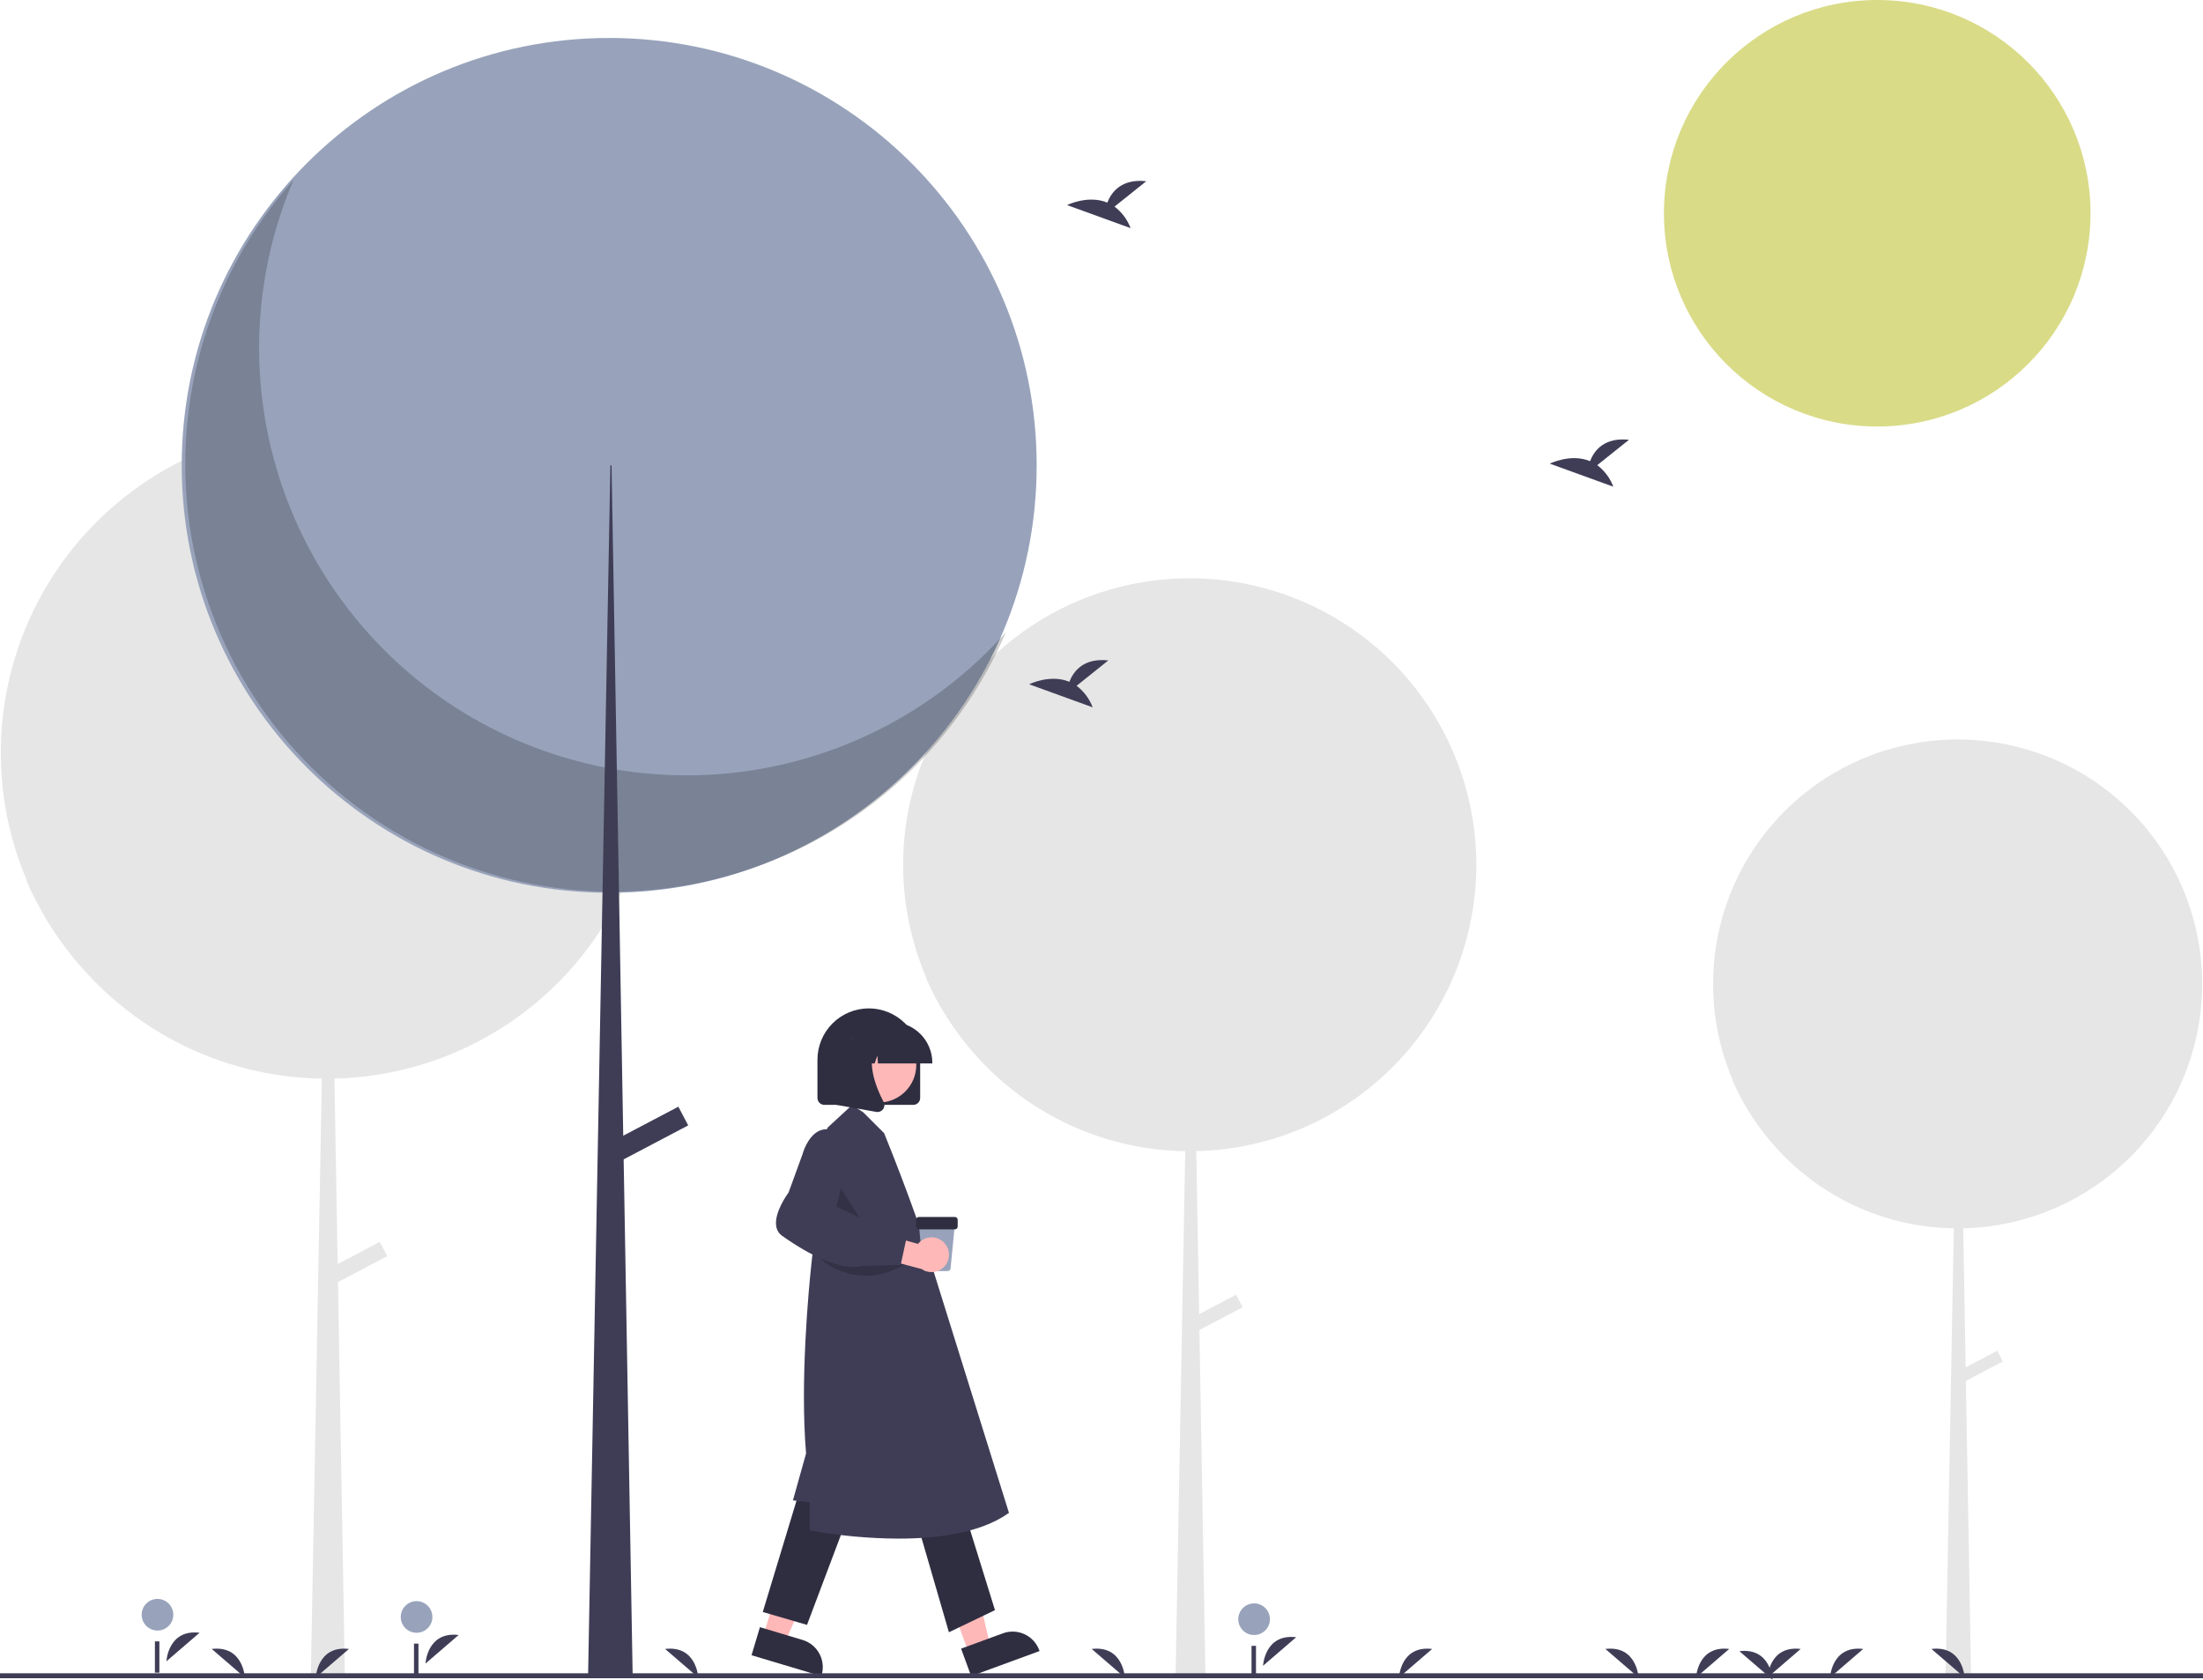 <svg xmlns="http://www.w3.org/2000/svg" width="493" height="376" fill="none" viewBox="0 0 493 376"><g clip-path="url(#clip0_821_278)"><path fill="#FFB8B8" d="M170.825 366.188L175.668 367.639L183.569 349.645L176.421 347.504L170.825 366.188Z"/><path fill="#2F2E41" d="M170.063 364.236L179.602 367.094L179.602 367.094C181.214 367.577 182.569 368.68 183.367 370.162C184.166 371.644 184.343 373.382 183.86 374.994L183.801 375.192L168.183 370.513L170.063 364.236Z"/><path fill="#FFB8B8" d="M216.854 370.146L221.602 368.405L217.148 349.265L210.141 351.834L216.854 370.146Z"/><path fill="#2F2E41" d="M215.076 369.04L224.425 365.611L224.425 365.611C226.005 365.032 227.751 365.104 229.277 365.812C230.804 366.52 231.988 367.805 232.567 369.385L232.638 369.579L217.331 375.192L215.076 369.04Z"/><path fill="#2F2E41" d="M178.946 333.615L170.698 360.837L180.596 363.724L190.081 338.564L178.946 333.615Z"/><path fill="#2F2E41" d="M204.929 339.802L212.353 365.373L222.663 360.424L215.24 336.502L204.929 339.802Z"/><path fill="#3F3D56" d="M201.065 344.414C194.463 344.383 187.876 343.776 181.38 342.598L181.215 342.564V336.274L177.445 335.855L180.387 325.346C179.016 309.155 180.965 288.652 181.595 282.75C181.74 281.366 181.835 280.589 181.835 280.589L185.143 252.468L190.678 247.358L193.193 248.994L197.857 253.659C203.279 267.003 207.581 279.566 207.609 280.374L225.791 338.646L225.669 338.732C219.355 343.19 209.731 344.414 201.065 344.414Z"/><path fill="#000" d="M187.489 264.941L186.217 272.878L194.824 276.428L187.489 264.941Z" opacity=".2"/><path fill="#2F2E41" d="M204.377 247.317H184.478C184.068 247.316 183.676 247.153 183.386 246.864C183.097 246.574 182.934 246.182 182.934 245.773V237.194C182.94 234.15 184.153 231.232 186.308 229.081C188.463 226.93 191.383 225.722 194.428 225.722C197.472 225.722 200.392 226.93 202.547 229.081C204.702 231.232 205.915 234.15 205.921 237.194V245.773C205.921 246.182 205.758 246.574 205.469 246.864C205.179 247.153 204.787 247.316 204.377 247.317V247.317Z"/><path fill="#FFB8B8" d="M196.625 246.8C201.279 246.8 205.052 243.027 205.052 238.372C205.052 233.718 201.279 229.945 196.625 229.945C191.971 229.945 188.198 233.718 188.198 238.372C188.198 243.027 191.971 246.8 196.625 246.8Z"/><path fill="#2F2E41" d="M208.641 238.052H196.472L196.347 236.305L195.724 238.052H193.85L193.603 234.589L192.366 238.052H188.741V237.88C188.743 235.47 189.702 233.159 191.407 231.454C193.111 229.749 195.422 228.79 197.833 228.788H199.548C201.959 228.79 204.27 229.749 205.975 231.454C207.679 233.158 208.638 235.47 208.641 237.88V238.052Z"/><path fill="#2F2E41" d="M196.373 248.918C196.281 248.918 196.19 248.91 196.099 248.894L187.189 247.322V232.595H196.998L196.755 232.878C193.376 236.818 195.922 243.208 197.74 246.666C197.874 246.92 197.933 247.205 197.912 247.491C197.891 247.777 197.789 248.051 197.619 248.281C197.476 248.478 197.289 248.639 197.072 248.75C196.856 248.86 196.616 248.918 196.373 248.918V248.918Z"/><path fill="#98A3BB" d="M212.095 284.514H207.211C207.054 284.515 206.903 284.456 206.787 284.351C206.671 284.246 206.598 284.101 206.583 283.945L205.606 273.924H213.7L212.722 283.945C212.707 284.101 212.635 284.246 212.519 284.351C212.403 284.456 212.251 284.515 212.095 284.514V284.514Z"/><path fill="#2F2E41" d="M213.687 275.185H205.619C205.452 275.185 205.291 275.118 205.173 275C205.055 274.882 204.988 274.722 204.988 274.554V273.041C204.988 272.874 205.055 272.714 205.173 272.596C205.291 272.478 205.452 272.411 205.619 272.411H213.687C213.854 272.411 214.014 272.478 214.132 272.596C214.25 272.714 214.317 272.874 214.317 273.041V274.554C214.317 274.722 214.25 274.882 214.132 275C214.014 275.118 213.854 275.185 213.687 275.185V275.185Z"/><path fill="#000" d="M182.039 280.202C184.282 282.799 187.324 284.577 190.688 285.257C194.051 285.937 197.545 285.48 200.62 283.958L202.454 283.05L182.039 280.202Z" opacity=".2"/><path fill="#FFB8B8" d="M211.363 278.262C210.987 277.84 210.523 277.505 210.004 277.281C209.485 277.058 208.923 276.951 208.358 276.968C207.792 276.985 207.238 277.126 206.733 277.38C206.228 277.635 205.785 277.997 205.436 278.441L196.927 276.052L194.215 280.869L206.278 284.074C207.063 284.612 208.018 284.843 208.962 284.724C209.907 284.605 210.775 284.143 211.402 283.427C212.028 282.711 212.371 281.789 212.364 280.837C212.356 279.885 212 278.969 211.363 278.262V278.262Z"/><path fill="#3F3D56" d="M191.059 283.608C187.014 283.608 181.54 281.236 175.043 276.642C174.68 276.391 174.374 276.068 174.144 275.692C173.913 275.317 173.763 274.898 173.703 274.461C173.223 271.425 176.185 267.319 176.476 266.926L179.589 258.375C179.625 258.236 180.628 254.537 183.147 253.22C183.678 252.948 184.261 252.794 184.856 252.769C185.452 252.744 186.046 252.847 186.597 253.073C191.395 254.821 187.649 268.313 187.134 270.083L193.491 273.075L197.528 275.648L203.056 276.227L201.555 283.173L193.159 283.362C192.472 283.531 191.767 283.613 191.059 283.608V283.608Z"/><path fill="#E6E6E6" d="M492.819 220.234C492.815 212.116 491.005 204.1 487.521 196.768C484.036 189.436 478.964 182.971 472.673 177.841C466.381 172.711 459.027 169.045 451.144 167.109C443.261 165.173 435.046 165.014 427.094 166.645C419.142 168.277 411.652 171.656 405.168 176.54C398.683 181.423 393.366 187.688 389.602 194.88C385.837 202.073 383.72 210.012 383.402 218.124C383.085 226.236 384.576 234.317 387.768 241.781C387.714 241.722 387.659 241.664 387.606 241.604C390.037 247.27 393.407 252.486 397.574 257.03C397.586 257.044 397.599 257.057 397.611 257.071C397.947 257.437 398.286 257.802 398.632 258.159C403.633 263.376 409.621 267.547 416.247 270.43C422.874 273.314 430.007 274.852 437.233 274.956L435.384 375.412H441.097L439.941 309.11L448.206 304.758L446.945 302.363L439.888 306.079L439.345 274.951C453.639 274.623 467.237 268.715 477.23 258.489C487.224 248.263 492.819 234.532 492.819 220.234V220.234Z"/><path fill="#E6E6E6" d="M330.381 193.557C330.375 184.043 328.254 174.65 324.171 166.057C320.087 157.465 314.144 149.888 306.77 143.876C299.397 137.865 290.779 133.569 281.541 131.3C272.302 129.03 262.675 128.845 253.356 130.756C244.037 132.668 235.26 136.628 227.66 142.351C220.061 148.074 213.83 155.416 209.418 163.845C205.007 172.274 202.525 181.579 202.153 191.085C201.782 200.591 203.529 210.062 207.269 218.809C207.207 218.739 207.142 218.672 207.079 218.602C209.928 225.242 213.878 231.354 218.761 236.679C218.775 236.695 218.79 236.711 218.805 236.727C219.199 237.156 219.595 237.583 220.001 238.002C225.862 244.116 232.879 249.004 240.645 252.383C248.41 255.763 256.77 257.565 265.238 257.687L263.071 375.412H269.767L268.411 297.712L278.097 292.613L276.62 289.806L268.349 294.16L267.713 257.681C284.464 257.297 300.4 250.373 312.112 238.389C323.823 226.405 330.38 210.314 330.381 193.557V193.557Z"/><path fill="#E6E6E6" d="M146.156 168.464C146.15 157.638 143.737 146.948 139.09 137.17C134.443 127.392 127.679 118.77 119.288 111.929C110.898 105.088 101.091 100.199 90.578 97.617C80.064 95.034 69.109 94.823 58.504 96.998C47.899 99.174 37.911 103.681 29.263 110.193C20.615 116.706 13.524 125.061 8.504 134.653C3.483 144.244 0.659 154.833 0.236 165.651C-0.187 176.469 1.802 187.246 6.058 197.201C5.987 197.121 5.913 197.044 5.842 196.964C9.084 204.521 13.578 211.476 19.135 217.536C19.152 217.554 19.169 217.572 19.186 217.591C19.634 218.079 20.085 218.565 20.546 219.042C27.216 225.999 35.201 231.562 44.039 235.407C52.876 239.253 62.389 241.304 72.025 241.443L69.559 375.412H77.179L75.637 286.991L86.659 281.188L84.977 277.994L75.566 282.949L74.842 241.436C93.904 240.999 112.039 233.119 125.367 219.482C138.694 205.845 146.156 187.533 146.156 168.464V168.464Z"/><path fill="#D9DB87" d="M420.097 95.471C446.458 95.471 467.829 74.099 467.829 47.736C467.829 21.372 446.458 0 420.097 0C393.735 0 372.365 21.372 372.365 47.736C372.365 74.099 393.735 95.471 420.097 95.471Z"/><path fill="#98A3BB" d="M136.329 199.84C189.163 199.84 231.993 157.006 231.993 104.169C231.993 51.331 189.163 8.498 136.329 8.498C83.496 8.498 40.665 51.331 40.665 104.169C40.665 157.006 83.496 199.84 136.329 199.84Z"/><path fill="#000" d="M65.694 40.268C56.771 61.142 55.56 84.51 62.279 106.195C68.998 127.881 83.207 146.47 102.369 158.642C121.532 170.814 144.397 175.775 166.88 172.639C189.363 169.503 209.998 158.474 225.099 141.523C219.648 154.277 211.489 165.693 201.189 174.98C190.888 184.267 178.692 191.204 165.444 195.309C152.197 199.415 138.215 200.591 124.468 198.755C110.722 196.92 97.538 192.118 85.831 184.682C74.124 177.246 64.174 167.353 56.669 155.689C49.165 144.025 44.286 130.869 42.371 117.132C40.455 103.395 41.549 89.406 45.576 76.133C49.604 62.861 56.468 50.623 65.694 40.268V40.268Z" opacity=".2"/><path fill="#3F3D56" d="M136.592 104.168H136.855L141.586 375.412H131.599L136.592 104.168Z"/><path fill="#3F3D56" d="M151.807 247.727L135.994 256.053L138.197 260.239L154.011 251.913L151.807 247.727Z"/><path fill="#3F3D56" d="M282.651 372.875C282.651 372.875 282.996 365.642 290.071 366.483Z"/><path fill="#98A3BB" d="M280.651 365.992C282.607 365.992 284.193 364.407 284.193 362.451C284.193 360.495 282.607 358.909 280.651 358.909C278.696 358.909 277.11 360.495 277.11 362.451C277.11 364.407 278.696 365.992 280.651 365.992Z"/><path fill="#3F3D56" d="M281.075 368.414H280.075V375.412H281.075V368.414Z"/><path fill="#3F3D56" d="M37.243 371.875C37.243 371.875 37.588 364.642 44.664 365.483Z"/><path fill="#98A3BB" d="M35.244 364.992C37.2 364.992 38.785 363.407 38.785 361.451C38.785 359.495 37.2 357.909 35.244 357.909C33.288 357.909 31.703 359.495 31.703 361.451C31.703 363.407 33.288 364.992 35.244 364.992Z"/><path fill="#3F3D56" d="M35.667 367.415H34.668V374.412H35.667V367.415Z"/><path fill="#3F3D56" d="M95.221 372.375C95.221 372.375 95.567 365.142 102.642 365.983Z"/><path fill="#98A3BB" d="M93.222 365.492C95.178 365.492 96.763 363.907 96.763 361.951C96.763 359.995 95.178 358.409 93.222 358.409C91.266 358.409 89.681 359.995 89.681 361.951C89.681 363.907 91.266 365.492 93.222 365.492Z"/><path fill="#3F3D56" d="M93.645 367.915H92.646V374.912H93.645V367.915Z"/><path fill="#3F3D56" d="M249.411 46.249L256.514 40.567C250.996 39.959 248.729 42.968 247.801 45.351C243.49 43.56 238.796 45.907 238.796 45.907L253.009 51.067C252.292 49.151 251.044 47.48 249.411 46.249V46.249Z"/><path fill="#3F3D56" d="M357.44 104.126L364.543 98.444C359.025 97.835 356.758 100.845 355.83 103.228C351.519 101.437 346.825 103.784 346.825 103.784L361.038 108.944C360.321 107.028 359.073 105.357 357.44 104.126V104.126Z"/><path fill="#3F3D56" d="M240.923 153.514L248.026 147.833C242.508 147.224 240.241 150.233 239.313 152.616C235.002 150.825 230.308 153.172 230.308 153.172L244.521 158.332C243.804 156.417 242.556 154.745 240.923 153.514Z"/><path fill="#3F3D56" d="M379.552 375.5C379.552 375.5 379.897 368.267 386.973 369.108Z"/><path fill="#3F3D56" d="M313.077 375.5C313.077 375.5 313.422 368.267 320.498 369.108Z"/><path fill="#3F3D56" d="M70.668 375.5C70.668 375.5 71.013 368.267 78.089 369.108Z"/><path fill="#3F3D56" d="M409.541 375.5C409.541 375.5 409.886 368.267 416.961 369.108Z"/><path fill="#3F3D56" d="M395.546 375.5C395.546 375.5 395.891 368.267 402.967 369.108Z"/><path fill="#3F3D56" d="M366.677 375.5C366.677 375.5 366.332 368.267 359.256 369.108Z"/><path fill="#3F3D56" d="M251.72 375.5C251.72 375.5 251.375 368.267 244.3 369.108Z"/><path fill="#3F3D56" d="M156.256 375.5C156.256 375.5 155.911 368.267 148.836 369.108Z"/><path fill="#3F3D56" d="M54.794 375.5C54.794 375.5 54.449 368.267 47.374 369.108Z"/><path fill="#3F3D56" d="M439.65 375.5C439.65 375.5 439.304 368.267 432.229 369.108Z"/><path fill="#3F3D56" d="M396.666 376C396.666 376 396.321 368.767 389.245 369.608Z"/><path fill="#3F3D56" d="M493 374.555H0V375.665H493V374.555Z"/></g><defs><clipPath id="clip0_821_278"><rect width="493" height="376" fill="#fff"/></clipPath></defs></svg>